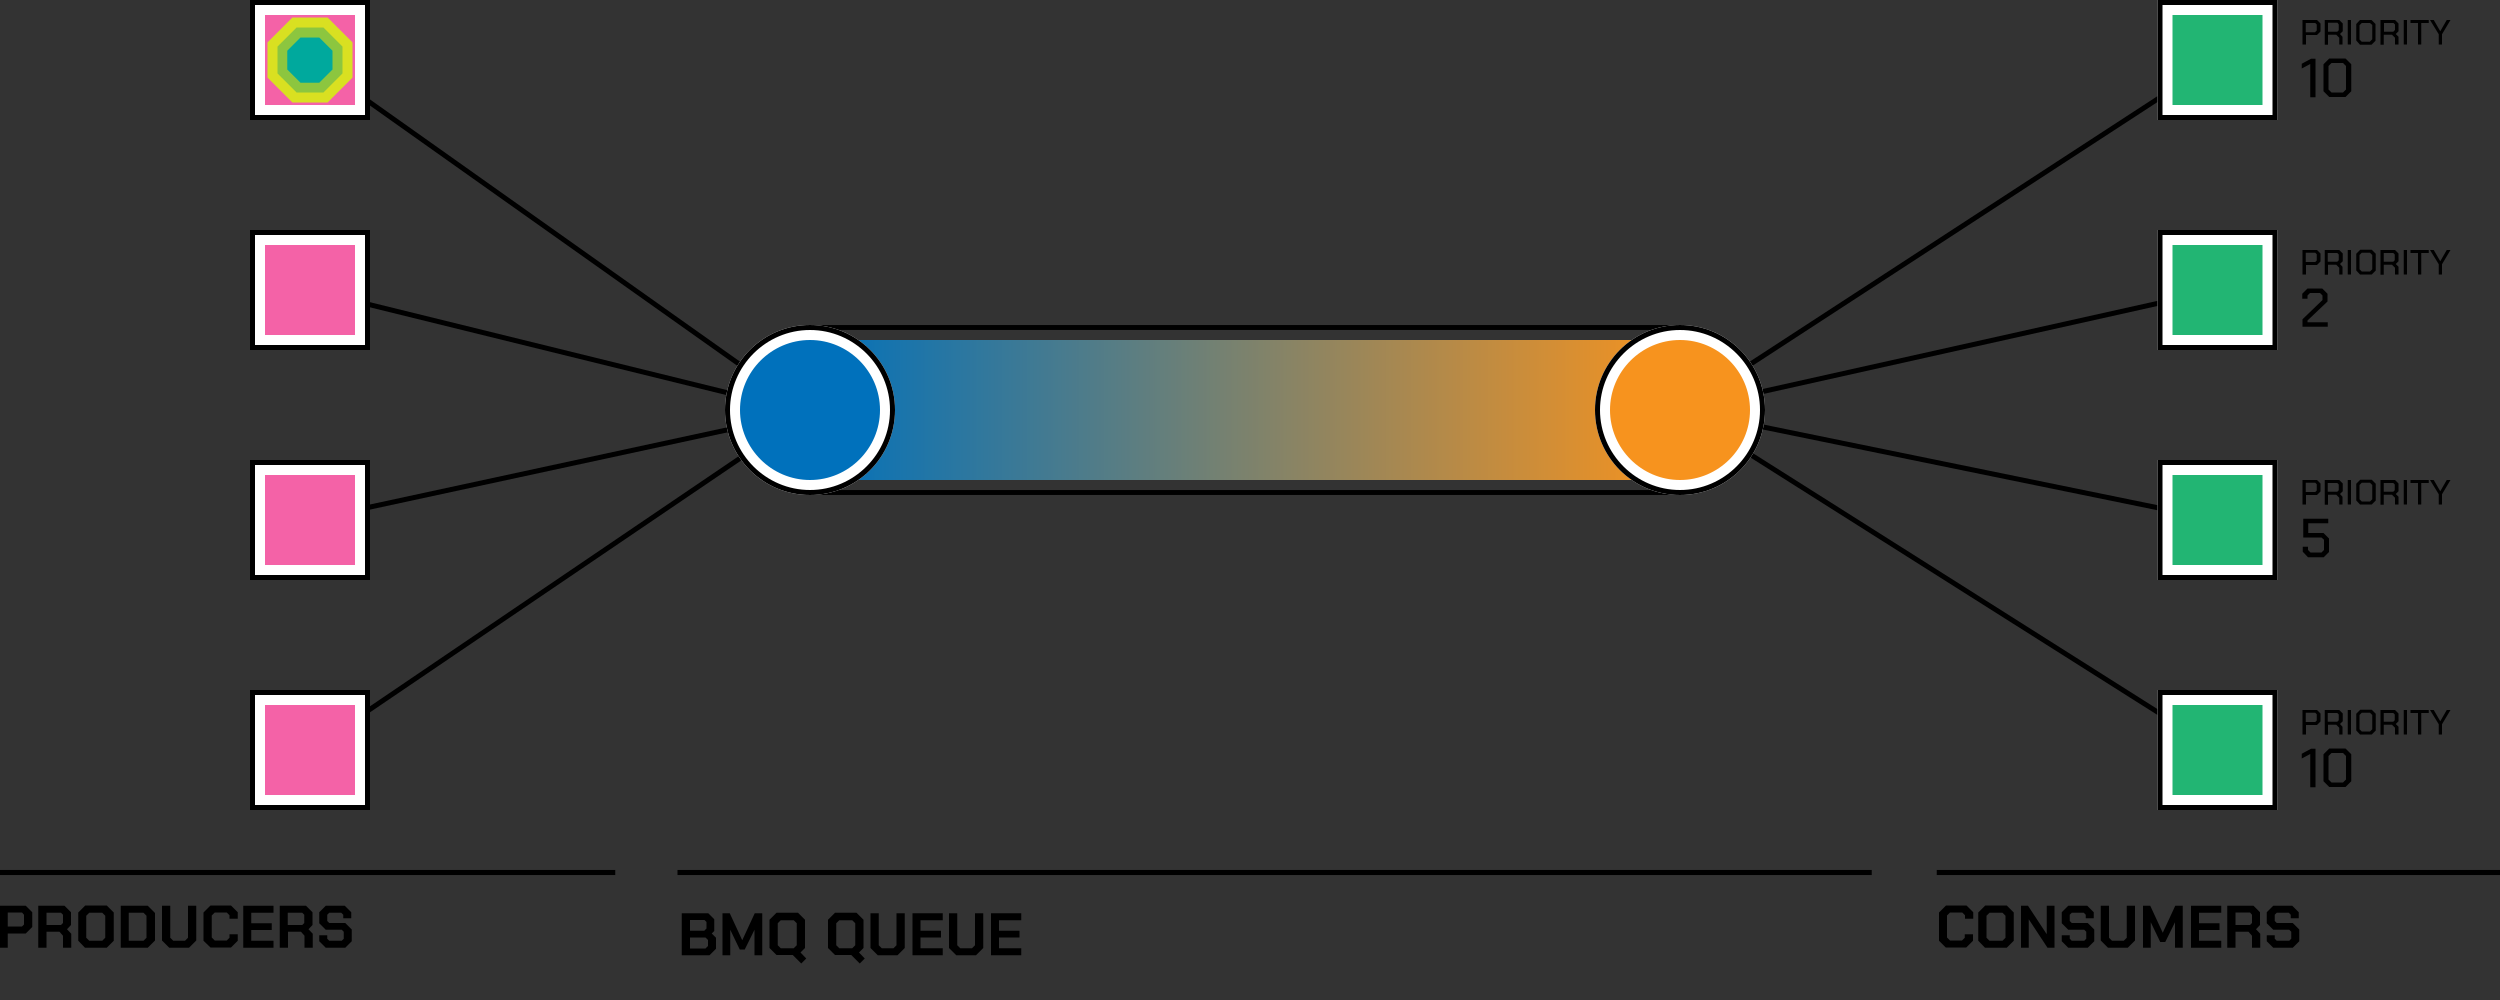 <?xml version="1.0" encoding="utf-8"?>
<!-- Generator: Adobe Illustrator 26.5.0, SVG Export Plug-In . SVG Version: 6.00 Build 0)  -->
<svg version="1.1" id="Layer_1" xmlns="http://www.w3.org/2000/svg" xmlns:xlink="http://www.w3.org/1999/xlink" x="0px" y="0px"
	 viewBox="0 0 1000 400" style="enable-background:new 0 0 1000 400;" xml:space="preserve">
<rect x="0" y="0" width="1000" height="400" fill="#333333" stroke="none"/>
<style type="text/css">
	.st0{fill:none;stroke:#000000;stroke-width:2.038;stroke-miterlimit:10;}
	.st1{fill:none;stroke:#000000;stroke-width:2;stroke-miterlimit:10;}
	.st2{fill:#22B573;}
	.st3{fill:#FFFFFF;}
	.st4{fill:none;stroke:#000000;stroke-width:1.97;stroke-miterlimit:10;}
	.st5{fill:url(#icon-tunnel_00000127725028774895134120000000338304646998295689_);}
	.st6{fill:#F7931E;}
	.st7{fill:#0071BC;}
	.st8{fill:#F462A7;}
	.st9{fill:#00A99D;}
	.st10{fill:#8CC63F;}
	.st11{fill:none;stroke:#D9E021;stroke-width:4;stroke-miterlimit:10;}
</style>
<g>
	<path d="M775.6,376.3v-11.3l2.8-2.8h8.2l2.7,2.7v2.6H786v-1.4l-1.1-1.1H780l-1.2,1.2v8.8l1.2,1.2h4.8l1.1-1.1v-1.4h3.3v2.6
		l-2.7,2.7h-8.2L775.6,376.3z"/>
	<path d="M791.3,376.3v-11.3l2.8-2.8h8.6l2.8,2.8v11.3l-2.8,2.8H794L791.3,376.3z M801,376.3l1.2-1.2v-8.8l-1.2-1.2h-5.2l-1.2,1.2
		v8.8l1.2,1.2H801z"/>
	<path d="M808.3,362.3h2.9l7.5,11.4h0v-11.4h3.1v16.8H819l-7.5-11.4h0v11.4h-3.1V362.3z"/>
	<path d="M824.7,376.5v-2.4h3.2v1.4l0.8,0.8h5l0.8-0.8v-2.8l-0.8-0.8h-6.4l-2.6-2.6v-4.4l2.6-2.6h7.6l2.6,2.6v2.4h-3.2v-1.4
		l-0.8-0.8h-4.8l-0.8,0.8v2.5l0.8,0.8h6.4l2.6,2.6v4.7l-2.6,2.6h-7.8L824.7,376.5z"/>
	<path d="M840.3,376.2v-13.9h3.3v12.8l1.2,1.2h4.7l1.2-1.2v-12.8h3.3v13.9l-2.9,2.9h-7.9L840.3,376.2z"/>
	<path d="M857.1,362.3h3l5,10.8h0l5-10.8h3v16.8h-3.1v-10.2h0l-3.9,7.9h-2l-3.8-7.9h0v10.2h-3.1V362.3z"/>
	<path d="M876.4,362.3h12.1v2.8h-8.9v4.2h8.2v2.7h-8.2v4.3h8.9v2.8h-12.1V362.3z"/>
	<path d="M904.1,373.5v5.6h-3.3v-4.8l-1.4-1.6h-5.2v6.4h-3.3v-16.8h10.5l2.6,2.6v5.1l-1.6,1.7L904.1,373.5z M894.2,370h5.8l0.8-0.8
		v-3.3L900,365h-5.8V370z"/>
	<path d="M906.7,376.5v-2.4h3.2v1.4l0.8,0.8h5l0.8-0.8v-2.8l-0.8-0.8h-6.4l-2.6-2.6v-4.4l2.6-2.6h7.6l2.6,2.6v2.4h-3.2v-1.4
		l-0.8-0.8h-4.8l-0.8,0.8v2.5l0.8,0.8h6.4l2.6,2.6v4.7l-2.6,2.6h-7.8L906.7,376.5z"/>
</g>
<g>
	<path d="M272.8,365.3h10.5l2.4,2.4v4.7l-1,1l1.7,1.7v4.4l-2.6,2.6h-11.1V365.3z M281.7,372.3l0.9-0.9v-2.6l-0.8-0.8H276v4.3H281.7z
		 M282.2,379.4l1-1V376l-1-1H276v4.4H282.2z"/>
	<path d="M288.9,365.3h3l5,10.8h0l5-10.8h3v16.8h-3.1v-10.2h0l-3.9,7.9h-2l-3.8-7.9h0v10.2h-3.1V365.3z"/>
	<path d="M322.5,383.4l-2,2l-3.4-3.4h-6.5l-2.8-2.8v-11.3l2.8-2.8h8.6l2.8,2.8v11.3l-1.8,1.8L322.5,383.4z M317.5,379.3l1.2-1.2
		v-8.8l-1.2-1.2h-5.2l-1.2,1.2v8.8l1.2,1.2H317.5z"/>
	<path d="M345.9,383.4l-2,2l-3.4-3.4H334l-2.8-2.8v-11.3l2.8-2.8h8.6l2.8,2.8v11.3l-1.8,1.8L345.9,383.4z M340.9,379.3l1.2-1.2v-8.8
		l-1.2-1.2h-5.2l-1.2,1.2v8.8l1.2,1.2H340.9z"/>
	<path d="M348.2,379.2v-13.9h3.3v12.8l1.2,1.2h4.7l1.2-1.2v-12.8h3.3v13.9l-2.9,2.9h-7.9L348.2,379.2z"/>
	<path d="M365,365.3h12.1v2.8h-8.9v4.2h8.2v2.7h-8.2v4.3h8.9v2.8H365V365.3z"/>
	<path d="M379.6,379.2v-13.9h3.3v12.8l1.2,1.2h4.7l1.2-1.2v-12.8h3.3v13.9l-2.9,2.9h-7.9L379.6,379.2z"/>
	<path d="M396.4,365.3h12.1v2.8h-8.9v4.2h8.2v2.7h-8.2v4.3h8.9v2.8h-12.1V365.3z"/>
</g>
<g>
	<path d="M-0.2,362.3h10.5l2.6,2.6v5.9l-2.6,2.6H3.1v5.7h-3.3V362.3z M8.8,370.6l0.8-0.8v-3.9L8.8,365H3.1v5.6H8.8z"/>
	<path d="M28.5,373.5v5.6h-3.3v-4.8l-1.4-1.6h-5.2v6.4h-3.3v-16.8h10.5l2.6,2.6v5.1l-1.6,1.7L28.5,373.5z M18.6,370h5.8l0.8-0.8
		v-3.3l-0.8-0.8h-5.8V370z"/>
	<path d="M31.3,376.3v-11.3l2.8-2.8h8.6l2.8,2.8v11.3l-2.8,2.8H34L31.3,376.3z M40.9,376.3l1.2-1.2v-8.8l-1.2-1.2h-5.2l-1.2,1.2v8.8
		l1.2,1.2H40.9z"/>
	<path d="M48.3,362.3h10.8l2.9,2.9v11l-2.9,2.9H48.3V362.3z M57.4,376.3l1.2-1.2v-8.8l-1.2-1.2h-5.9v11.2H57.4z"/>
	<path d="M64.8,376.2v-13.9h3.3v12.8l1.2,1.2H74l1.2-1.2v-12.8h3.3v13.9l-2.9,2.9h-7.9L64.8,376.2z"/>
	<path d="M81.4,376.3v-11.3l2.8-2.8h8.2l2.7,2.7v2.6h-3.3v-1.4l-1.1-1.1h-4.8l-1.2,1.2v8.8l1.2,1.2h4.8l1.1-1.1v-1.4h3.3v2.6
		l-2.7,2.7h-8.2L81.4,376.3z"/>
	<path d="M97.3,362.3h12.1v2.8h-8.9v4.2h8.2v2.7h-8.2v4.3h8.9v2.8H97.3V362.3z"/>
	<path d="M125.1,373.5v5.6h-3.3v-4.8l-1.4-1.6h-5.2v6.4h-3.3v-16.8h10.5l2.6,2.6v5.1l-1.6,1.7L125.1,373.5z M115.1,370h5.8l0.8-0.8
		v-3.3l-0.8-0.8h-5.8V370z"/>
	<path d="M127.7,376.5v-2.4h3.2v1.4l0.8,0.8h5l0.8-0.8v-2.8l-0.8-0.8h-6.4l-2.6-2.6v-4.4l2.6-2.6h7.6l2.6,2.6v2.4h-3.2v-1.4
		l-0.8-0.8h-4.8l-0.8,0.8v2.5l0.8,0.8h6.4l2.6,2.6v4.7l-2.6,2.6h-7.8L127.7,376.5z"/>
</g>
<g id="static-group-3-line">
	<line class="st0" x1="774.7" y1="349" x2="1000" y2="349"/>
</g>
<g id="static-group-2-line">
	<line class="st0" x1="271" y1="349" x2="748.7" y2="349"/>
</g>
<g id="static-group-1-line">
	<line class="st0" x1="0" y1="349" x2="246.1" y2="349"/>
</g>
<g>
	<path d="M921,8h5.8l1.4,1.4v3.2l-1.4,1.4h-4.4v3.8H921V8z M926.1,12.8l0.6-0.6V9.8l-0.6-0.6h-3.8v3.7H926.1z"/>
	<path d="M937,14.7v3.1h-1.3v-2.7l-1.2-1.2h-3.3v4h-1.3V8h5.8l1.4,1.4v3.1l-1.1,1.1L937,14.7z M931.1,12.7h3.8l0.6-0.6V9.8L935,9.1
		h-3.8V12.7z"/>
	<path d="M939.1,8h1.3v9.8h-1.3V8z"/>
	<path d="M942.5,16.2V9.6L944,8h4.6l1.6,1.6v6.7l-1.6,1.6H944L942.5,16.2z M948,16.6l0.9-0.9V10L948,9.2h-3.3l-0.9,0.9v5.7l0.9,0.9
		H948z"/>
	<path d="M959.4,14.7v3.1H958v-2.7l-1.2-1.2h-3.3v4h-1.3V8h5.8l1.4,1.4v3.1l-1.1,1.1L959.4,14.7z M953.5,12.7h3.8L958,12V9.8
		l-0.6-0.6h-3.8V12.7z"/>
	<path d="M961.5,8h1.3v9.8h-1.3V8z"/>
	<path d="M967.2,9.2h-3V8h7.3v1.2h-3v8.6h-1.3V9.2z"/>
	<path d="M975.5,13.7L972,8h1.5l2.6,4.5h0l2.6-4.5h1.5l-3.4,5.7v4.1h-1.3V13.7z"/>
	<path d="M924.1,25.6l-3.4,1.8v-1.9l3.7-2h1.8v15.4h-2.1V25.6z"/>
	<path d="M929.4,36.5V25.7l2.3-2.3h6.5l2.3,2.3v10.8l-2.3,2.3h-6.5L929.4,36.5z M937.2,37l1.2-1.2v-9.4l-1.2-1.2h-4.6l-1.2,1.2v9.4
		l1.2,1.2H937.2z"/>
</g>
<g>
	<path d="M921,100h5.8l1.4,1.4v3.2l-1.4,1.4h-4.4v3.8H921V100z M926.1,104.8l0.6-0.6v-2.5l-0.6-0.6h-3.8v3.7H926.1z"/>
	<path d="M937,106.7v3.1h-1.3v-2.7l-1.2-1.2h-3.3v4h-1.3V100h5.8l1.4,1.4v3.1l-1.1,1.1L937,106.7z M931.1,104.7h3.8l0.6-0.6v-2.3
		l-0.6-0.6h-3.8V104.7z"/>
	<path d="M939.1,100h1.3v9.8h-1.3V100z"/>
	<path d="M942.5,108.2v-6.7l1.6-1.6h4.6l1.6,1.6v6.7l-1.6,1.6H944L942.5,108.2z M948,108.6l0.9-0.9V102l-0.9-0.9h-3.3l-0.9,0.9v5.7
		l0.9,0.9H948z"/>
	<path d="M959.4,106.7v3.1H958v-2.7l-1.2-1.2h-3.3v4h-1.3V100h5.8l1.4,1.4v3.1l-1.1,1.1L959.4,106.7z M953.5,104.7h3.8l0.6-0.6v-2.3
		l-0.6-0.6h-3.8V104.7z"/>
	<path d="M961.5,100h1.3v9.8h-1.3V100z"/>
	<path d="M967.2,101.2h-3V100h7.3v1.2h-3v8.6h-1.3V101.2z"/>
	<path d="M975.5,105.7L972,100h1.5l2.6,4.5h0l2.6-4.5h1.5l-3.4,5.7v4.1h-1.3V105.7z"/>
	<path d="M921,127.7l8-7.7v-1.8l-1-1h-4l-1,1v1.3h-2.1v-2l2.1-2.1h5.9l2.1,2.1v3.1l-8,7.6v0.7h8.1v1.8H921V127.7z"/>
</g>
<g>
	<path d="M921,192h5.8l1.4,1.4v3.2l-1.4,1.4h-4.4v3.8H921V192z M926.1,196.8l0.6-0.6v-2.5l-0.6-0.6h-3.8v3.7H926.1z"/>
	<path d="M937,198.7v3.1h-1.3v-2.7l-1.2-1.2h-3.3v4h-1.3V192h5.8l1.4,1.4v3.1l-1.1,1.1L937,198.7z M931.1,196.7h3.8l0.6-0.6v-2.3
		l-0.6-0.6h-3.8V196.7z"/>
	<path d="M939.1,192h1.3v9.8h-1.3V192z"/>
	<path d="M942.5,200.2v-6.7l1.6-1.6h4.6l1.6,1.6v6.7l-1.6,1.6H944L942.5,200.2z M948,200.6l0.9-0.9V194l-0.9-0.9h-3.3l-0.9,0.9v5.7
		l0.9,0.9H948z"/>
	<path d="M959.4,198.7v3.1H958v-2.7l-1.2-1.2h-3.3v4h-1.3V192h5.8l1.4,1.4v3.1l-1.1,1.1L959.4,198.7z M953.5,196.7h3.8l0.6-0.6v-2.3
		l-0.6-0.6h-3.8V196.7z"/>
	<path d="M961.5,192h1.3v9.8h-1.3V192z"/>
	<path d="M967.2,193.2h-3V192h7.3v1.2h-3v8.6h-1.3V193.2z"/>
	<path d="M975.5,197.7L972,192h1.5l2.6,4.5h0l2.6-4.5h1.5l-3.4,5.7v4.1h-1.3V197.7z"/>
	<path d="M921.1,220.7v-2h2.1v1.3l1,1h4.4l1-1v-4.1l-1-0.9h-7.3v-7.5h10v1.8h-8v3.9h6.1l2.2,2.2v5.4l-2.1,2.1h-6.3L921.1,220.7z"/>
</g>
<g>
	<path d="M921,284h5.8l1.4,1.4v3.2l-1.4,1.4h-4.4v3.8H921V284z M926.1,288.8l0.6-0.6v-2.5l-0.6-0.6h-3.8v3.7H926.1z"/>
	<path d="M937,290.7v3.1h-1.3v-2.7l-1.2-1.2h-3.3v4h-1.3V284h5.8l1.4,1.4v3.1l-1.1,1.1L937,290.7z M931.1,288.7h3.8l0.6-0.6v-2.3
		l-0.6-0.6h-3.8V288.7z"/>
	<path d="M939.1,284h1.3v9.8h-1.3V284z"/>
	<path d="M942.5,292.2v-6.7l1.6-1.6h4.6l1.6,1.6v6.7l-1.6,1.6H944L942.5,292.2z M948,292.6l0.9-0.9V286l-0.9-0.9h-3.3l-0.9,0.9v5.7
		l0.9,0.9H948z"/>
	<path d="M959.4,290.7v3.1H958v-2.7l-1.2-1.2h-3.3v4h-1.3V284h5.8l1.4,1.4v3.1l-1.1,1.1L959.4,290.7z M953.5,288.7h3.8l0.6-0.6v-2.3
		l-0.6-0.6h-3.8V288.7z"/>
	<path d="M961.5,284h1.3v9.8h-1.3V284z"/>
	<path d="M967.2,285.2h-3V284h7.3v1.2h-3v8.6h-1.3V285.2z"/>
	<path d="M975.5,289.7L972,284h1.5l2.6,4.5h0l2.6-4.5h1.5l-3.4,5.7v4.1h-1.3V289.7z"/>
	<path d="M924.1,301.6l-3.4,1.8v-1.9l3.7-2h1.8v15.4h-2.1V301.6z"/>
	<path d="M929.4,312.5v-10.8l2.3-2.3h6.5l2.3,2.3v10.8l-2.3,2.3h-6.5L929.4,312.5z M937.2,313l1.2-1.2v-9.4l-1.2-1.2h-4.6l-1.2,1.2
		v9.4l1.2,1.2H937.2z"/>
</g>
<line id="link-queue-consumer-4" class="st1" x1="672" y1="164" x2="887" y2="300"/>
<line id="link-queue-consumer-3" class="st1" x1="672" y1="164" x2="887" y2="208"/>
<line id="link-queue-consumer-2" class="st1" x1="672" y1="164" x2="887" y2="116"/>
<line id="link-queue-consumer-1" class="st1" x1="672" y1="164" x2="887" y2="24"/>
<g id="link-producer-4-queue">
	<line class="st1" x1="124" y1="300" x2="323" y2="165"/>
</g>
<g id="link-producer-3-queue">
	<line class="st1" x1="124" y1="208" x2="323" y2="165"/>
</g>
<g id="link-producer-2-queue">
	<line class="st1" x1="124" y1="116" x2="323" y2="165"/>
</g>
<g id="link-producer-1-queue">
	<line class="st1" x1="124" y1="24" x2="323" y2="165"/>
</g>
<g id="icon-consumer-4">
	<rect x="866" y="279" class="st2" width="42" height="42"/>
	<path class="st3" d="M905,282v36h-36v-36H905 M911,276h-48v48h48V276L911,276z"/>
	<path d="M909,278v44h-44v-44H909 M911,276h-48v48h48V276L911,276z"/>
</g>
<g id="icon-consumer-3">
	<rect x="866" y="187" class="st2" width="42" height="42"/>
	<path class="st3" d="M905,190v36h-36v-36H905 M911,184h-48v48h48V184L911,184z"/>
	<path d="M909,186v44h-44v-44H909 M911,184h-48v48h48V184L911,184z"/>
</g>
<g id="icon-consumer-2">
	<rect x="866" y="95" class="st2" width="42" height="42"/>
	<path class="st3" d="M905,98v36h-36V98H905 M911,92h-48v48h48V92L911,92z"/>
	<path d="M909,94v44h-44V94H909 M911,92h-48v48h48V92L911,92z"/>
</g>
<g id="icon-consumer-1">
	<rect x="866" y="3" class="st2" width="42" height="42"/>
	<path class="st3" d="M905,6v36h-36V6H905 M911,0h-48v48h48V0L911,0z"/>
	<path d="M909,2v44h-44V2H909 M911,0h-48v48h48V0L911,0z"/>
</g>
<g id="icon-queue">
	<line id="icon_-tunnel-b" class="st4" x1="672" y1="197" x2="324" y2="197"/>
	<line id="icon-tunnel-a" class="st4" x1="324" y1="131" x2="672" y2="131"/>
	
		<linearGradient id="icon-tunnel_00000176748653441009302720000013745633148524897171_" gradientUnits="userSpaceOnUse" x1="324" y1="164" x2="672" y2="164">
		<stop  offset="0" style="stop-color:#0071BC"/>
		<stop  offset="1" style="stop-color:#F7931E"/>
	</linearGradient>
	
		<rect id="icon-tunnel" x="324" y="136" style="fill:url(#icon-tunnel_00000176748653441009302720000013745633148524897171_);" width="348" height="56"/>
	<g id="icon-replica">
		<circle class="st6" cx="672" cy="164" r="31"/>
		<path class="st3" d="M672,136c15.4,0,28,12.6,28,28s-12.6,28-28,28s-28-12.6-28-28S656.6,136,672,136 M672,130
			c-18.8,0-34,15.2-34,34s15.2,34,34,34s34-15.2,34-34S690.8,130,672,130L672,130z"/>
		<path d="M672,132c17.6,0,32,14.4,32,32s-14.4,32-32,32s-32-14.4-32-32S654.4,132,672,132 M672,130c-18.8,0-34,15.2-34,34
			s15.2,34,34,34s34-15.2,34-34S690.8,130,672,130L672,130z"/>
	</g>
	<g id="icon-primary">
		<circle class="st7" cx="324" cy="164" r="31"/>
		<path class="st3" d="M324,136c15.4,0,28,12.6,28,28s-12.6,28-28,28s-28-12.6-28-28S308.6,136,324,136 M324,130
			c-18.8,0-34,15.2-34,34s15.2,34,34,34s34-15.2,34-34S342.8,130,324,130L324,130z"/>
		<path d="M324,132c17.6,0,32,14.4,32,32s-14.4,32-32,32s-32-14.4-32-32S306.4,132,324,132 M324,130c-18.8,0-34,15.2-34,34
			s15.2,34,34,34s34-15.2,34-34S342.8,130,324,130L324,130z"/>
	</g>
</g>
<g id="icon-producer-1">
	<rect x="103" y="3" class="st8" width="42" height="42"/>
	<path class="st3" d="M142,6v36h-36V6H142 M148,0h-48v48h48V0L148,0z"/>
	<path d="M146,2v44h-44V2H146 M148,0h-48v48h48V0L148,0z"/>
</g>
<g id="icon-producer-2">
	<rect x="103" y="95" class="st8" width="42" height="42"/>
	<path class="st3" d="M142,98v36h-36V98H142 M148,92h-48v48h48V92L148,92z"/>
	<path d="M146,94v44h-44V94H146 M148,92h-48v48h48V92L148,92z"/>
</g>
<g id="icon-producer-3">
	<rect x="103" y="187" class="st8" width="42" height="42"/>
	<path class="st3" d="M142,190v36h-36v-36H142 M148,184h-48v48h48V184L148,184z"/>
	<path d="M146,186v44h-44v-44H146 M148,184h-48v48h48V184L148,184z"/>
</g>
<g id="icon-producer-4">
	<rect x="103" y="279" class="st8" width="42" height="42"/>
	<path class="st3" d="M142,282v36h-36v-36H142 M148,276h-48v48h48V276L148,276z"/>
	<path d="M146,278v44h-44v-44H146 M148,276h-48v48h48V276L148,276z"/>
</g>
<g id="icon-message">
	<polygon class="st9" points="119,36 112,29 112,19 119,12 129,12 136,19 136,29 129,36 	"/>
	<path class="st10" d="M127.7,15l5.3,5.3v7.5l-5.3,5.3h-7.5l-5.3-5.3v-7.5l5.3-5.3H127.7 M130.2,9h-12.4l-8.8,8.8v12.4l8.8,8.8h12.4
		l8.8-8.8V17.8L130.2,9L130.2,9z"/>
	<polygon class="st11" points="130.2,9 117.8,9 109,17.8 109,30.2 117.8,39 130.2,39 139,30.2 139,17.8 	"/>
</g>
</svg>
